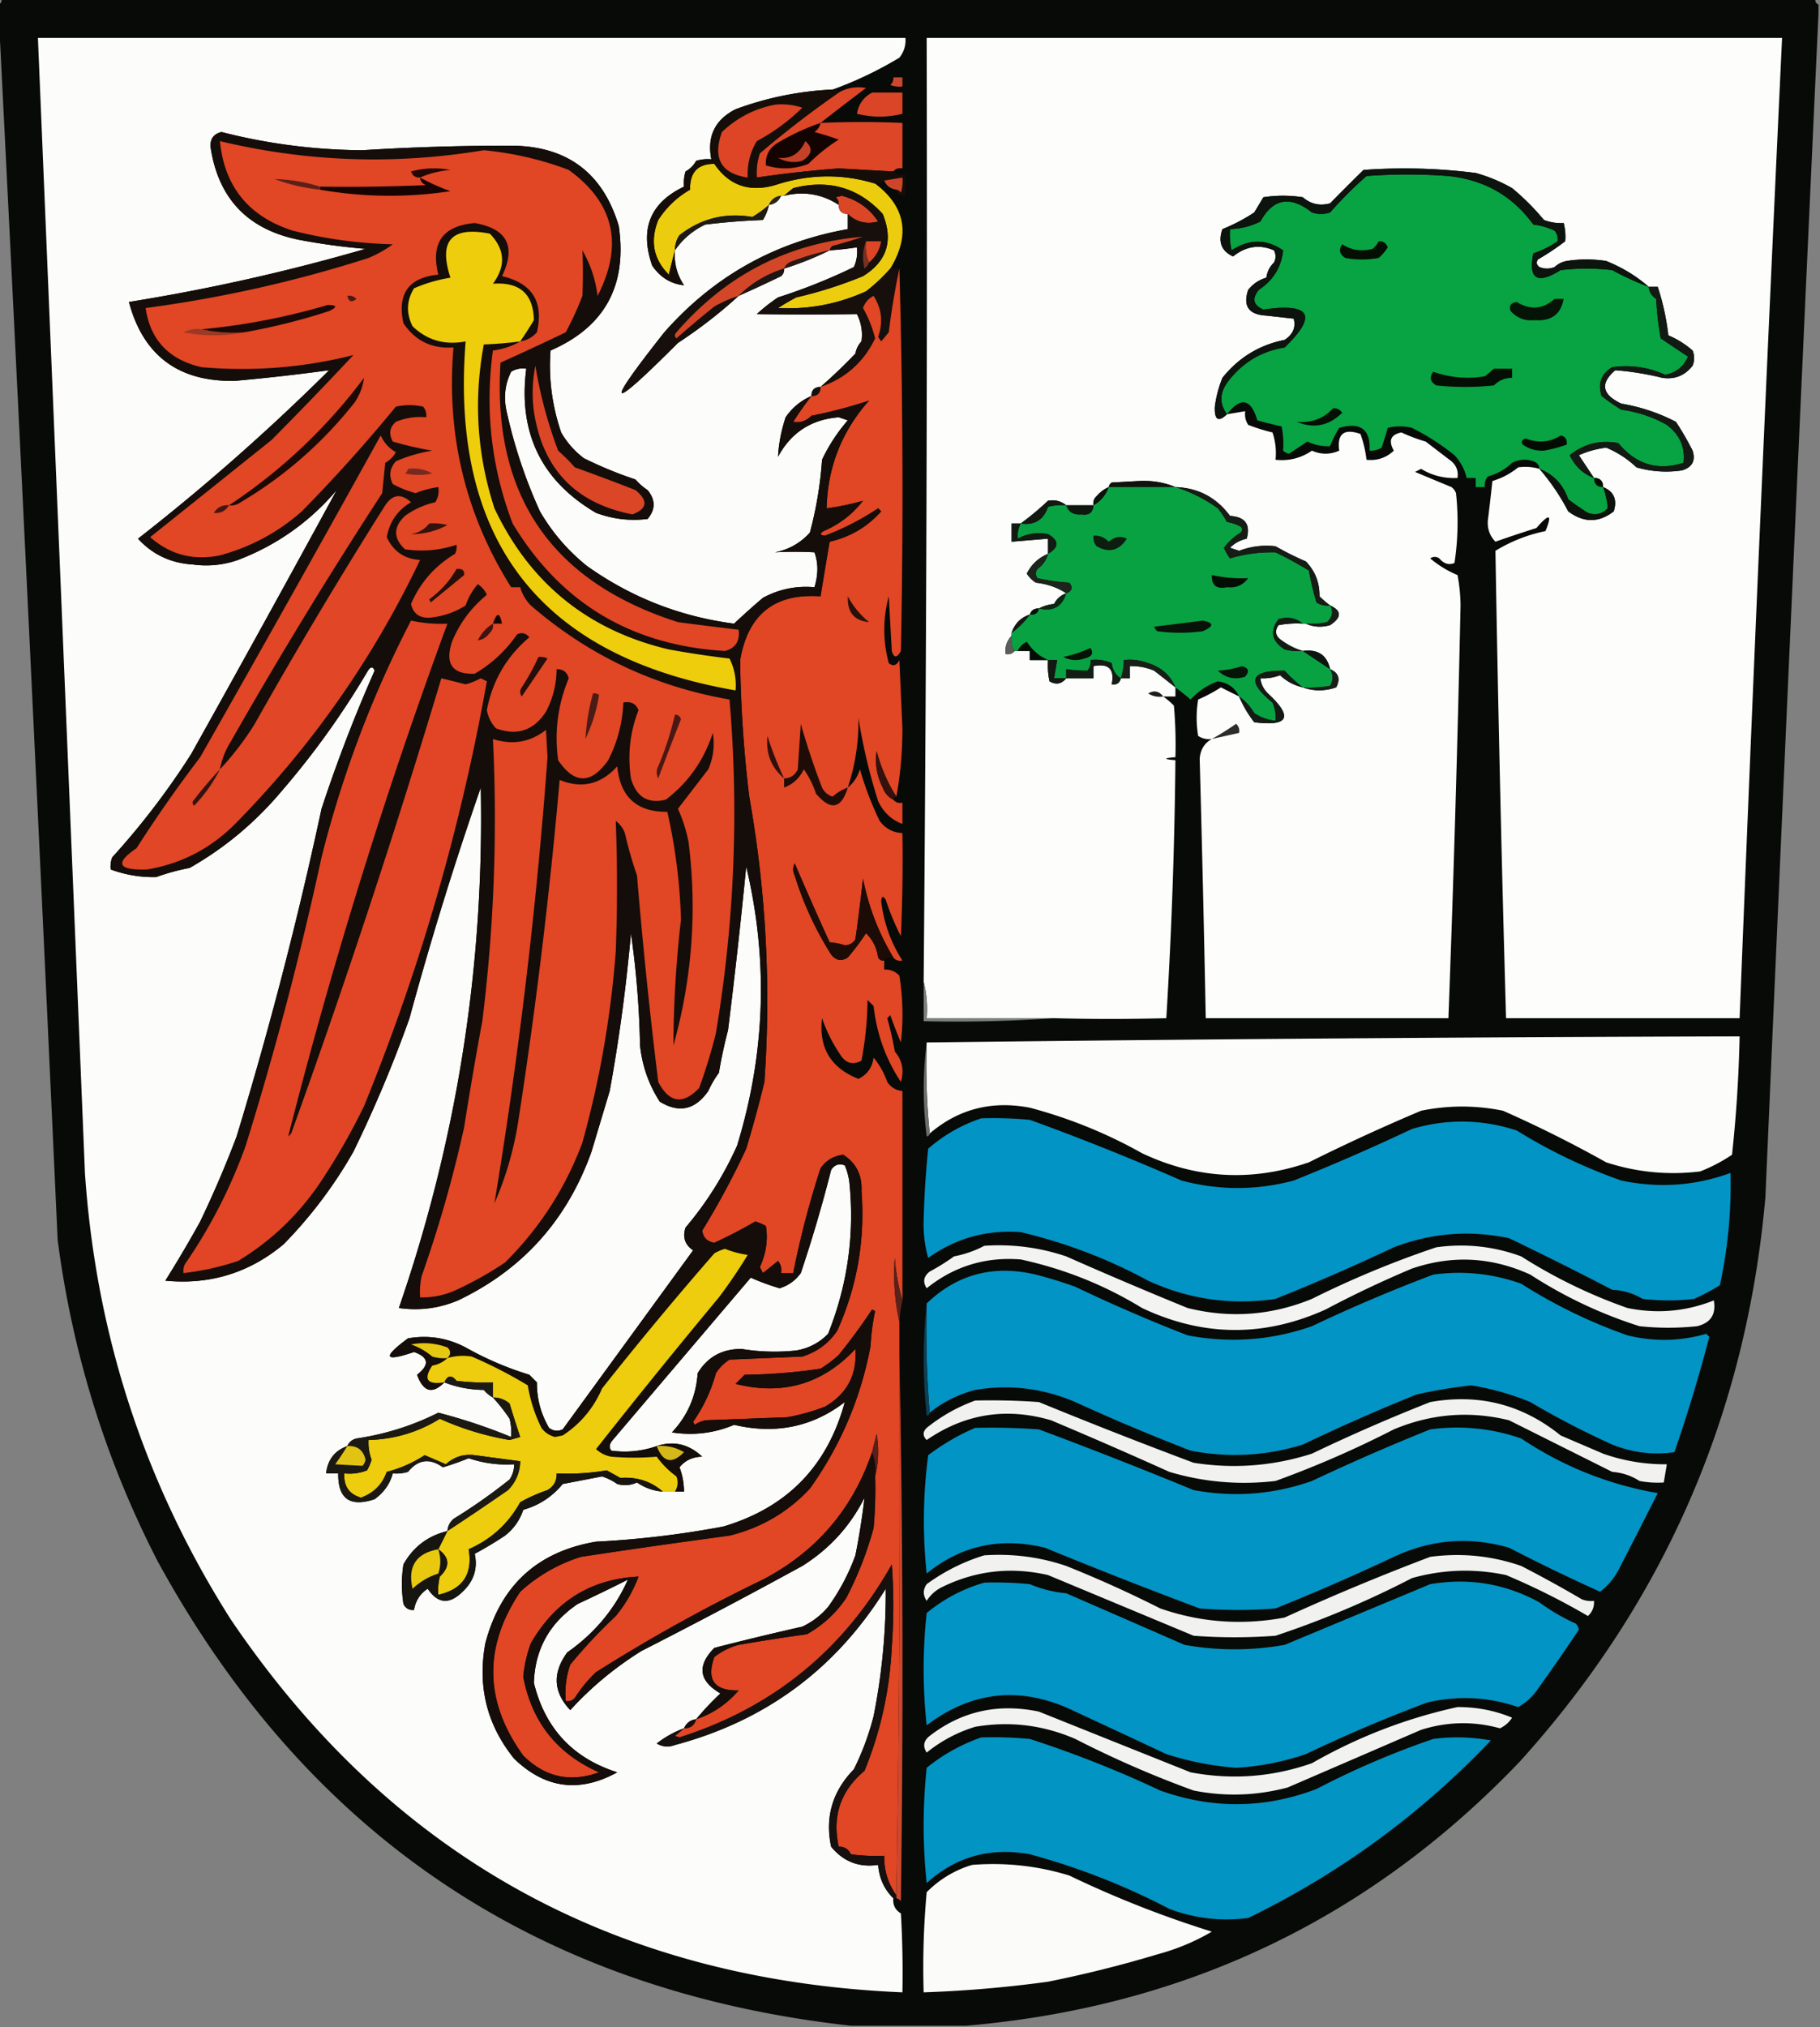 <svg xmlns="http://www.w3.org/2000/svg" width="600" height="668" style="shape-rendering:geometricPrecision;text-rendering:geometricPrecision;image-rendering:optimizeQuality;fill-rule:evenodd;clip-rule:evenodd"><rect width="100%" height="100%" fill="#808080" stroke="none"/><path style="opacity:1" fill="#070a07" d="M.5-.5h598c-.172.992.162 1.658 1 2v3a139431.604 139431.604 0 0 0-17.5 390c-6.33 71.297-33.33 133.297-81 186-49.561 51.84-110.395 80.84-182.5 87h-38c-102.758-11.394-178.924-62.394-228.5-153-17.135-33.261-28.135-68.594-33-106A80322.859 80322.859 0 0 0-.5 3.5v-2C.338 1.158.672.492.5-.5z"/><path style="opacity:1" fill="#fcfdfa" d="M274.5 29.5c-11.062.526-21.728 2.693-32 6.5-6.807 3.449-9.474 8.949-8 16.5a12.935 12.935 0 0 0-5 .5c-.833 1.5-2 2.667-3.5 3.5a12.93 12.93 0 0 0-.5 5c-11.172 5.316-14.672 13.983-10.5 26 2.636 3.887 6.136 6.053 10.5 6.5-2.323-3.473-3.323-7.306-3-11.5 2.529-3.689 5.862-6.522 10-8.5 6.444-.78 12.778-1.28 19-1.5a16.08 16.08 0 0 0 2-5c1.904-.238 3.238-1.238 4-3h1c6.493-1.566 12.493-.566 18 3 0 2 1 3 3 3v5c-24.119 4.282-44.285 15.615-60.5 34-20.156 25.509-18.656 26.676 4.5 3.5 7.181-4.703 13.848-9.87 20-15.5a444.086 444.086 0 0 0 14-6.5c.752-.67 1.086-1.504 1-2.5a102.164 102.164 0 0 0 15-6c3.018-.204 6.018-.537 9-1 .256 2.293-.077 4.46-1 6.5a190.018 190.018 0 0 1-25 10 55.454 55.454 0 0 0-7 5.5c10.93.153 21.93.153 33 0 1.446 2.838 1.946 5.838 1.5 9-1.044 1.123-1.71 2.456-2 4a176.296 176.296 0 0 1-11.5 11c-2 0-3 1-3 3-3.495 1.502-6.329 3.835-8.5 7-1.474 4.523-2.308 8.856-2.5 13 4.296-7.959 10.962-12.293 20-13l3 1a56.558 56.558 0 0 0-8.5 13 126.036 126.036 0 0 1-4 24c-3.104 3.433-6.937 5.6-11.5 6.5 4.313-.245 8.647-.245 13 0 1.286 3.509 1.286 7.342 0 11.5-6.021-.535-11.687.632-17 3.5a254.677 254.677 0 0 0-9.5 8.5c-17.77-2.316-33.937-8.649-48.5-19-6.292-5.055-11.459-11.055-15.5-18a164.843 164.843 0 0 1-11-33c-1.024-4.598-.524-8.932 1.5-13 1.545-.952 3.212-1.285 5-1-2.716 21.088 4.951 36.921 23 47.5 5.515 2.057 11.182 2.724 17 2 2.622-3.13 2.622-6.297 0-9.5a19.887 19.887 0 0 1-4-3.5 131.883 131.883 0 0 1-17-7 28.073 28.073 0 0 1-7.5-8.5c-3.016-8.852-4.183-17.852-3.5-27 17.833-7.736 25.333-21.403 22.5-41-5.237-17.56-17.07-26.393-35.5-26.5a772.703 772.703 0 0 0-49 1.5 191.784 191.784 0 0 1-46.5-6c-2.78.715-3.948 2.548-3.5 5.5 2.67 16.619 12.337 26.619 29 30 7.28 1.39 14.614 2.39 22 3a644.608 644.608 0 0 1-78 17.5c4.738 17.712 16.405 26.379 35 26a702.507 702.507 0 0 0 31-3.5c-20.003 19.849-41.003 38.349-63 55.5 4.762 5.212 10.762 8.045 18 8.5 5.116.709 10.116.209 15-1.5 12.757-4.876 23.59-12.542 32.5-23a8694.42 8694.42 0 0 1-48 87 251.089 251.089 0 0 1-26 34 8.435 8.435 0 0 0-.5 4 40.334 40.334 0 0 0 15 2.5 71.538 71.538 0 0 1 11-3c11.582-6.563 21.75-15.063 30.5-25.5a271.016 271.016 0 0 0 28-39c1.065-1.896 1.898-2.063 2.5-.5a497.308 497.308 0 0 0-17.5 45.5 1313.348 1313.348 0 0 1-28 108 356.334 356.334 0 0 1-12 28A402.672 402.672 0 0 1 54.5 422c14.72 1.425 27.72-2.575 39-12a147.538 147.538 0 0 0 23-30.5 425.48 425.48 0 0 0 18.5-44 1148.787 1148.787 0 0 1 23.5-76c1.168 58.84-7.832 116.007-27 171.5 6.728.964 13.228.131 19.5-2.5 21.291-10.156 35.958-26.489 44-49 1.99-6.653 3.99-13.319 6-20a566.318 566.318 0 0 0 7-52 300.16 300.16 0 0 1 3 37c.72 6.734 2.887 12.901 6.5 18.5 6.335 3.885 11.669 2.719 16-3.5a33.242 33.242 0 0 1 3.5-6c.786-4.72 1.786-9.386 3-14 2.252-17.99 4.252-35.99 6-54 7.344 30.887 6.344 61.554-3 92-4.414 9.836-10.08 18.836-17 27-1.037 3.171-.204 5.671 2.5 7.5a151528.996 151528.996 0 0 1-43 59c-1.612.72-3.112.554-4.5-.5-2.704-4.625-4.038-9.625-4-15l-2.5-2.5a106.201 106.201 0 0 1-21-9c-5.988-3.151-12.321-4.151-19-3-8.557 6.348-7.891 7.848 2 4.5 4.856 1.719 5.189 4.219 1 7.5 2.055 5.679 5.055 6.513 9 2.5 4.084 1.617 8.417 2.45 13 2.5a10.515 10.515 0 0 0 3 2.5 57.09 57.09 0 0 1 5.5 7c.495 1.973.662 3.973.5 6a182.891 182.891 0 0 0-24-8c-8.505 4.272-17.505 7.105-27 8.5-1.442.377-2.442 1.21-3 2.5-4.136 1.483-6.47 4.483-7 9h4c-.104 8.379 3.896 11.212 12 8.5 3.064-2.207 5.064-5.041 6-8.5a12.93 12.93 0 0 0 5-.5c3.339-4.11 7.173-4.61 11.5-1.5a89.578 89.578 0 0 0 8.5-3 38.68 38.68 0 0 0 15 2c.009 1.808-.491 3.475-1.5 5a183.631 183.631 0 0 1-18.5 13c-1.205 1.077-1.872 2.41-2 4-6.445 1.571-11.278 5.238-14.5 11a42.479 42.479 0 0 0 0 13c.71 1.473 1.876 2.14 3.5 2 .453-2.963 1.953-5.296 4.5-7 3.303 4.962 7.136 5.295 11.5 1 3.711-3.502 5.045-7.668 4-12.5a122.108 122.108 0 0 0 10-6c2.864-2.229 4.864-5.063 6-8.5 5.214-1.463 9.547-4.297 13-8.5l13-2.5a20.023 20.023 0 0 1 5 2.5c2.213.626 4.38.459 6.5-.5 2.59 1.773 5.423 2.773 8.5 3h7c-.042-2.899-.542-5.565-1.5-8 1.885-2.303 4.385-3.47 7.5-3.5-4.435-4.168-9.435-5.335-15-3.5-4.871 1.708-9.871 2.208-15 1.5-.78-1.073-.613-2.24.5-3.5 15.16-17.828 30.327-35.661 45.5-53.5 2.924 1.314 6.091 2.481 9.5 3.5 2.879-.876 5.213-2.542 7-5a468.673 468.673 0 0 0 10-34c1.133-1.711 2.633-2.211 4.5-1.5a20.431 20.431 0 0 1 1.5 5.5c1.763 17.23-.571 33.896-7 50-2.875 2.963-6.375 4.796-10.5 5.5a67.13 67.13 0 0 1-18-.5c-6.428-.039-11.261 2.628-14.5 8-.519 7.574-3.353 14.074-8.5 19.5 7.143 1.095 13.976.261 20.5-2.5 13.712 3.194 25.879.694 36.5-7.5-5.717 21.103-19.05 34.769-40 41a309.746 309.746 0 0 1-42 5c-19.333 3.266-31.5 14.432-36.5 33.5-2.626 14.258.54 26.925 9.5 38 10.187 9.86 21.52 11.36 34 4.5-14.668-4.669-23.835-14.502-27.5-29.5.381-11.09 5.214-19.757 14.5-26a510.227 510.227 0 0 0 16.5-8c-4.282 9.648-10.949 17.648-20 24-4.931 6.75-4.598 13.084 1 19 6.888-7.547 14.722-14.047 23.5-19.5a2022.08 2022.08 0 0 0 53-28c8.972-5.635 15.805-13.135 20.5-22.5a231.387 231.387 0 0 1-3 19 69.19 69.19 0 0 1-9 17c-2.344 2.761-5.178 4.928-8.5 6.5a986.065 986.065 0 0 0-29 7c-5.782 5.87-5.115 10.87 2 15a95.356 95.356 0 0 0-8 8.5c-1.904.238-3.238 1.238-4 3-3.193 1.165-6.193 2.831-9 5 1.921 1.141 3.921 1.308 6 .5 29.98-7.981 53.146-25.147 69.5-51.5a207.868 207.868 0 0 1-4 42 88.613 88.613 0 0 1-6.5 17.5c-7.074 7.274-9.574 15.774-7.5 25.5 4.017 4.924 9.184 6.924 15.5 6 .341 4.393 2.008 8.06 5 11-.216 2.181.617 3.847 2.5 5 .5 8.66.666 17.327.5 26-94.933-4.028-168.766-45.028-221.5-123-28.37-44.718-44.37-93.718-48-147a491428.69 491428.69 0 0 0-15.5-374h286c.183 2.436-.484 4.603-2 6.5a124.623 124.623 0 0 1-22 10.5z"/><path style="opacity:1" fill="#fdfefb" d="M507.5 154.5c3.649 4.183 6.816 8.85 9.5 14 5.104 3.809 10.104 3.809 15 0 1.216-3.877.049-6.543-3.5-8 0-2-1-3-3-3l-5-7.5c2.818-1.254 5.818-2.087 9-2.5a32.646 32.646 0 0 1 10 6.5 35.063 35.063 0 0 0 15 1c3.375-1.029 4.542-3.196 3.5-6.5a92.887 92.887 0 0 0-5.5-9.5c-5.626-2.92-11.626-4.92-18-6-6.394-3.008-7.061-6.674-2-11a94.344 94.344 0 0 1 15.5 2.5c4.131.6 7.464-.734 10-4 .667-1.667.667-3.333 0-5a29.665 29.665 0 0 0-8-5c-.641-5.538-1.807-10.871-3.5-16h-3c-4.006-3.522-8.673-6.355-14-8.5a42.498 42.498 0 0 0-13 0c-1.544.29-2.877.956-4 2-1.667.667-3.333.667-5 0-.951-.718-1.117-1.55-.5-2.5a86.511 86.511 0 0 0 9-6c.18-1.988.014-3.988-.5-6a15.904 15.904 0 0 1-6.5-1A78.154 78.154 0 0 0 498.5 62a52.424 52.424 0 0 0-12-5 186.337 186.337 0 0 0-37-1 832.07 832.07 0 0 0-11 11c-3.38.938-6.38.271-9-2a42.498 42.498 0 0 0-13 0l-3 5a58.906 58.906 0 0 1-10.5 5.5c-1.498 4.229-.331 7.229 3.5 9 4.276-3.398 8.776-4.065 13.5-2 .667 1.333.667 2.667 0 4-1.438 1.4-2.271 3.067-2.5 5-2.367.664-4.367 1.997-6 4-1.819 5.365.181 8.198 6 8.5l9 1c.757 2.848-.243 5.181-3 7-8.337 1.664-15.17 5.831-20.5 12.5a38.174 38.174 0 0 0-2.5 9.5c-.175 4.385 1.158 5.218 4 2.5l6-1c-.214 1.644.12 3.144 1 4.5a59.271 59.271 0 0 0 8 2.5 21.127 21.127 0 0 1 1 9c4.41.469 8.41-.531 12-3 3.013 1.325 6.013 1.325 9 0-.747-5.567 1.587-7.4 7-5.5a38.822 38.822 0 0 1 2 8.5c3.482.373 6.482-.627 9-3-1.855-3.304-1.022-5.304 2.5-6a56.648 56.648 0 0 0 8 3c2.838 2.173 5.671 4.339 8.5 6.5 1.655 1.444 2.322 3.278 2 5.5-4.343.216-8.343-.784-12-3l-2 1c3.952 1.662 7.952 3.328 12 5a4.457 4.457 0 0 1 1.5 2 88.739 88.739 0 0 1-.5 23c-1.829.788-3.496.288-5-1.5-1-.667-2-.667-3 0a34.696 34.696 0 0 0 9 5.5 56.53 56.53 0 0 1 1 10 8345.8 8345.8 0 0 1-4 136h-80c-.561-28.685-1.228-57.185-2-85.5.222-2.962 1.556-5.129 4-6.5-1.644.214-3.144-.12-4.5-1-.667-4-.667-8 0-12a51.722 51.722 0 0 0 7.5-4 621.124 621.124 0 0 0 6 3c1.257 3.004 2.923 5.837 5 8.5 11.378 1.426 12.878-1.741 4.5-9.5-1.438-1.4-2.271-3.067-2.5-5 2.234.12 4.401-.213 6.5-1 2.175 2.023 4.675 3.357 7.5 4 3.534 1.293 7.201 1.293 11 0 1.472-2.793.806-4.793-2-6-1.055-4.671-4.055-6.671-9-6-2.453-.717-4.787-1.884-7-3.5-2.027-1.396-2.36-3.062-1-5a32.462 32.462 0 0 1 8-.5h1c2.466 1.134 5.133 1.301 8 .5 3.855-2.564 3.855-4.731 0-6.5a30.233 30.233 0 0 1-3.5-3c.057-4.505-1.443-8.339-4.5-11.5a98.88 98.88 0 0 1-10-5c-4.098-.472-8.098.028-12 1.5l-3-1c1.491-1.512 3.324-2.512 5.5-3 1.325-4.688-.509-7.188-5.5-7.5-4.49-6.078-10.49-9.245-18-9.5-3.703-1.555-7.703-2.222-12-2l-9 .5c-.556.383-.889.883-1 1.5-1.524.674-2.858 1.674-4 3-.886.825-1.219 1.825-1 3h-9c-1.725-1.405-3.725-1.905-6-1.5a94.07 94.07 0 0 1-9 7.5h-3v6l12-1v5c-3.129 1.295-5.462 3.462-7 6.5a9.568 9.568 0 0 0 3 3c3.824.433 7.157 1.599 10 3.5-1.783.614-3.116 1.78-4 3.5-1.882.198-3.548.698-5 1.5-1.527-.073-2.527.594-3 2-2.955.955-4.955 2.955-6 6v1c-1.574 1.602-2.241 3.602-2 6 1.291.237 2.291-.096 3-1h5v3h6c-.163 2.357.003 4.69.5 7 2.118 1.239 3.951.905 5.5-1h9v-4c5-1 7 1 6 6 1.679.215 2.679-.452 3-2h3v-4a18.991 18.991 0 0 1 8 1.5c2.364 1.842 4.697 3.675 7 5.5v3h-4a30.233 30.233 0 0 1 3.5 3c.499 5.657.666 11.324.5 17-4 .333-4 .667 0 1a1652.927 1652.927 0 0 1-3 85 687.35 687.35 0 0 1-37 0h-42c.317-4.202-.017-8.202-1-12 .902-103.663 1.235-207.33 1-311h282a42579.882 42579.882 0 0 0-14 323h-77a13148.432 13148.432 0 0 1-3.5-154 51.2 51.2 0 0 1 16.5-6.5c2.317-5.645 1.317-5.978-3-1a396.783 396.783 0 0 0-13.5 4.5c-1.872-1.938-2.705-4.271-2.5-7a765.782 765.782 0 0 0 1.5-13 24.326 24.326 0 0 0 8.5-4.5 16.597 16.597 0 0 1 7 .5z"/><path style="opacity:1" fill="#cc472d" d="M294.5 25.5h3v3a8.435 8.435 0 0 1-4-.5c.752-.67 1.086-1.504 1-2.5z"/><path style="opacity:1" fill="#d94526" d="M287.5 30.5h10v7c-5.009 1.252-10.009 1.252-15 0 .502-3.169 2.169-5.502 5-7z"/><path style="opacity:1" fill="#dd4626" d="M270.5 40.5a305.654 305.654 0 0 1 27 0v15c-1.291-.237-2.291.096-3 1l-18-1a374.175 374.175 0 0 0-27 3 19.372 19.372 0 0 1 1-8 326.301 326.301 0 0 1 26-20c2.814-1.596 5.814-2.096 9-1.5a923.646 923.646 0 0 0-15 11.5z"/><path style="opacity:1" fill="#130402" d="M270.5 40.5c-.221 1.235-.888 2.235-2 3 2.712.728 5.379 1.562 8 2.5a57.491 57.491 0 0 0-10 8c-4.584 1.772-9.251 1.939-14 .5-.231-3.285 1.103-5.785 4-7.5a76.606 76.606 0 0 1 14-6.5z"/><path style="opacity:1" fill="#c34228" d="M265.5 46.5c2.594 2.229 2.26 4.395-1 6.5-2.803.755-5.47.422-8-1 4.127.479 7.127-1.355 9-5.5z"/><path style="opacity:1" fill="#eccc0e" d="M288.5 60.5c10.041 7.61 11.707 16.943 5 28a55.779 55.779 0 0 1-8 7.5c-9.23 4.195-18.896 6.028-29 5.5a76.59 76.59 0 0 1 6-3.5 140.681 140.681 0 0 0 22-7c7.903-4.867 10.07-11.7 6.5-20.5-7.947-8.673-17.78-11.507-29.5-8.5a81.216 81.216 0 0 0-3 2.5h-1c-1.904.238-3.238 1.238-4 3a32.907 32.907 0 0 1-5.5 4c-8.898-1.518-16.898.482-24 6-1.009 1.525-1.509 3.192-1.5 5a346.069 346.069 0 0 0-2 8c-5.088-5.065-6.255-11.065-3.5-18 2.69-4.19 6.19-7.524 10.5-10-.126-5.704 2.541-8.537 8-8.5 4.826 7.102 11.493 9.435 20 7 11.112-3.658 22.112-3.825 33-.5z"/><path style="opacity:1" fill="#150e08" d="M274.5 29.5c.992-.172 1.658.162 2 1a326.301 326.301 0 0 0-26 20 19.372 19.372 0 0 0-1 8 374.175 374.175 0 0 1 27-3l18 1c1.068.934 2.401 1.268 4 1v7c-1.679.215-2.679-.452-3-2 .617.11 1.117.444 1.5 1 .494-1.634.66-3.3.5-5l-6 1a5.728 5.728 0 0 1-3 1c-10.888-3.325-21.888-3.158-33 .5-8.507 2.435-15.174.102-20-7-5.459-.037-8.126 2.796-8 8.5-4.31 2.476-7.81 5.81-10.5 10-2.755 6.935-1.588 12.935 3.5 18a346.069 346.069 0 0 1 2-8c-.323 4.194.677 8.027 3 11.5-4.364-.447-7.864-2.613-10.5-6.5-4.172-12.017-.672-20.684 10.5-26-.16-1.7.006-3.366.5-5 1.5-.833 2.667-2 3.5-3.5a12.935 12.935 0 0 1 5-.5c-1.474-7.551 1.193-13.051 8-16.5 10.272-3.807 20.938-5.974 32-6.5z"/><path style="opacity:1" fill="#dd4526" d="M255.5 34.5a21.12 21.12 0 0 1 9 1c-4.549 4.425-9.549 8.092-15 11-2.21 3.642-3.21 7.642-3 12-8.789-1.308-11.622-6.308-8.5-15 5.045-4.75 10.878-7.75 17.5-9z"/><path style="opacity:1" fill="#ce462a" d="M295.5 62.5c-1.955-.299-3.289-1.299-4-3l6-1a12.93 12.93 0 0 1-.5 5c-.383-.556-.883-.89-1.5-1z"/><path style="opacity:1" fill="#08a342" d="M543.5 94.5c.185 1.696 1.019 3.03 2.5 4a102.63 102.63 0 0 0 1.5 13 675.984 675.984 0 0 0 9 6c-1.446 3.308-3.946 5.308-7.5 6-5.607-2.512-11.441-3.345-17.5-2.5-3.624 2.161-4.791 5.328-3.5 9.5a69.2 69.2 0 0 0 6.5 4.5c5.361.72 10.361 2.387 15 5 4.273 3.221 6.106 7.388 5.5 12.5-8.514 2.721-15.681.554-21.5-6.5-6.017-1.1-11.351.233-16 4 1.746 3.669 4.413 6.169 8 7.5 2 0 3 1 3 3 .86 2.316 1.36 4.649 1.5 7-1.808 1.896-3.975 2.396-6.5 1.5a69.2 69.2 0 0 1-6.5-4.5c-1.725-4.888-4.892-8.221-9.5-10-.077-1.25-.744-2.083-2-2.5-2.402-.814-4.735-.647-7 .5-2.232 2.145-4.899 3.645-8 4.5-.837 1.011-1.17 2.178-1 3.5h-3v-3h-3c-.626-2.815-1.96-5.315-4-7.5a77.738 77.738 0 0 0-14-9 16.242 16.242 0 0 0-8 0 168.028 168.028 0 0 1-2 6.5 6.846 6.846 0 0 1-4 1c.371-7.009-2.962-9.509-10-7.5a35.61 35.61 0 0 0-3 6c-2.563.154-5.063-.346-7.5-1.5l-6 4a3.943 3.943 0 0 1-2-1 29.232 29.232 0 0 0-.5-8 123.004 123.004 0 0 1-8-2c-2.112-7.152-5.445-7.819-10-2-2.615-3.549-2.448-7.215.5-11 4.778-6.134 10.945-9.801 18.5-11 10.949-10.574 8.615-14.74-7-12.5-3.361-1.426-3.861-3.593-1.5-6.5 4.763-3.14 7.429-7.472 8-13-5.503-3.811-11.17-3.811-17 0a24.935 24.935 0 0 1-.5-7c3.5-.11 6.834-.943 10-2.5 4.203-7.638 9.87-8.638 17-3 2 .667 4 .667 6 0a129.653 129.653 0 0 1 12-12c9-.667 18-.667 27 0 11.862 1.253 21.195 6.586 28 16a22.5 22.5 0 0 1 7 2c.837 1.011 1.17 2.178 1 3.5-2.376 1.66-5.043 2.993-8 4-1.717 8.48 1.283 10.313 9 5.5a72.496 72.496 0 0 1 17 0 94.13 94.13 0 0 0 12 5.5z"/><path style="opacity:1" fill="#db4627" d="M279.5 70.5c-2 0-3-1-3-3 .086-.996-.248-1.83-1-2.5l2-.5c5.124 1.309 9.124 4.142 12 8.5-3.92 1.02-7.254.187-10-2.5z"/><path style="opacity:1" fill="#0d130d" d="M543.5 94.5a94.13 94.13 0 0 1-12-5.5 72.496 72.496 0 0 0-17 0c-7.717 4.813-10.717 2.98-9-5.5 2.957-1.007 5.624-2.34 8-4 .17-1.322-.163-2.489-1-3.5a22.5 22.5 0 0 0-7-2c-6.805-9.414-16.138-14.747-28-16-9-.667-18-.667-27 0a129.653 129.653 0 0 0-12 12c-2 .667-4 .667-6 0-7.13-5.638-12.797-4.638-17 3a24.139 24.139 0 0 1-10 2.5c-.163 2.357.003 4.69.5 7 5.83-3.811 11.497-3.811 17 0-.571 5.528-3.237 9.86-8 13-2.361 2.907-1.861 5.074 1.5 6.5 15.615-2.24 17.949 1.926 7 12.5-7.555 1.199-13.722 4.866-18.5 11-2.948 3.785-3.115 7.451-.5 11-2.842 2.718-4.175 1.885-4-2.5a38.174 38.174 0 0 1 2.5-9.5c5.33-6.669 12.163-10.836 20.5-12.5 2.757-1.819 3.757-4.152 3-7l-9-1c-5.819-.302-7.819-3.135-6-8.5 1.633-2.003 3.633-3.336 6-4 .229-1.933 1.062-3.6 2.5-5 .667-1.333.667-2.667 0-4-4.724-2.065-9.224-1.398-13.5 2-3.831-1.771-4.998-4.771-3.5-9a58.906 58.906 0 0 0 10.5-5.5l3-5a42.498 42.498 0 0 1 13 0c2.62 2.271 5.62 2.938 9 2a832.07 832.07 0 0 1 11-11 186.337 186.337 0 0 1 37 1 52.424 52.424 0 0 1 12 5A78.154 78.154 0 0 1 509 72.5a15.904 15.904 0 0 0 6.5 1c.514 2.012.68 4.012.5 6a86.511 86.511 0 0 1-9 6c-.617.95-.451 1.782.5 2.5 1.667.667 3.333.667 5 0 1.123-1.044 2.456-1.71 4-2a42.498 42.498 0 0 1 13 0c5.327 2.145 9.994 4.978 14 8.5z"/><path style="opacity:1" fill="#2a241a" d="M257.5 64.5c-.762 1.762-2.096 2.762-4 3 .762-1.762 2.096-2.762 4-3z"/><path style="opacity:1" fill="#1a0f0d" d="M276.5 67.5c2 0 3 1 3 3 0-2-1-3-3-3z"/><path style="opacity:1" fill="#1e1b15" d="M253.5 67.5a16.08 16.08 0 0 1-2 5c-6.222.22-12.556.72-19 1.5-4.138 1.978-7.471 4.811-10 8.5-.009-1.808.491-3.475 1.5-5 7.102-5.518 15.102-7.518 24-6a32.907 32.907 0 0 0 5.5-4z"/><path style="opacity:1" fill="#040e03" d="M454.5 79.5c1.495-.085 2.495.582 3 2a14.984 14.984 0 0 1-3 3.5 30.499 30.499 0 0 1-11 0c-1.921-1.24-2.254-2.74-1-4.5 3.049 1.966 6.382 2.466 10 1.5.881-.708 1.547-1.542 2-2.5z"/><path style="opacity:1" fill="#160f0b" d="M293.5 88.5h3a245.556 245.556 0 0 0-3.5 21l-2.5 3-1-1.5c1.688-4.811 1.188-9.311-1.5-13.5-1.697.864-2.863 2.197-3.5 4a39.201 39.201 0 0 1 4 10c-3.753 7.838-9.753 13.171-18 16a176.296 176.296 0 0 0 11.5-11c.29-1.544.956-2.877 2-4 .446-3.162-.054-6.162-1.5-9-11.07.153-22.07.153-33 0a55.454 55.454 0 0 1 7-5.5 190.018 190.018 0 0 0 25-10c.923-2.04 1.256-4.207 1-6.5-2.982.463-5.982.796-9 1 .111-.617.444-1.117 1-1.5a136.157 136.157 0 0 0 10-3c-24.65 2.076-45.15 12.576-61.5 31.5-.667.667-.667 1.333 0 2a345.94 345.94 0 0 1 12.5-10.5 40.972 40.972 0 0 1 8-3.5c-6.152 5.63-12.819 10.797-20 15.5-23.156 23.176-24.656 22.009-4.5-3.5 16.215-18.385 36.381-29.718 60.5-34v-5c2.746 2.687 6.08 3.52 10 2.5-2.876-4.358-6.876-7.191-12-8.5l-2 .5c.752.67 1.086 1.504 1 2.5-5.507-3.566-11.507-4.566-18-3a81.216 81.216 0 0 1 3-2.5c11.72-3.007 21.553-.173 29.5 8.5 3.57 8.8 1.403 15.633-6.5 20.5a140.681 140.681 0 0 1-22 7 76.59 76.59 0 0 0-6 3.5c10.104.528 19.77-1.305 29-5.5a55.779 55.779 0 0 0 8-7.5z"/><path style="opacity:1" fill="#dc4627" d="M285.5 79.5h5c-.498 2.826-1.831 5.16-4 7-.968-2.107-1.302-4.44-1-7z"/><path style="opacity:1" fill="#d34628" d="M273.5 82.5a81.676 81.676 0 0 0-12 3.5c-1.442.377-2.442 1.21-3 2.5-5.804 1.834-10.804 4.834-15 9a40.972 40.972 0 0 0-8 3.5 345.94 345.94 0 0 0-12.5 10.5c-.667-.667-.667-1.333 0-2 16.35-18.924 36.85-29.424 61.5-31.5a136.157 136.157 0 0 1-10 3c-.556.383-.889.883-1 1.5z"/><path style="opacity:1" fill="#291916" d="M273.5 82.5a102.164 102.164 0 0 1-15 6c.558-1.29 1.558-2.123 3-2.5a81.676 81.676 0 0 1 12-3.5z"/><path style="opacity:1" fill="#763024" d="M285.5 79.5c-.302 2.56.032 4.893 1 7-.283.79-.783 1.456-1.5 2-.805-3.197-.638-6.197.5-9z"/><path style="opacity:1" fill="#e14625" d="M296.5 88.5a2649.949 2649.949 0 0 1 .5 126c-1.309 2.391-2.309 2.391-3 0l-1-18c-1.964 7.359-1.964 14.692 0 22 1.406 1.168 2.572.835 3.5-1l1 22.5c-.003 7.864-.669 15.364-2 22.5-2.91-4.582-5.077-9.582-6.5-15-.611 4.182.056 8.182 2 12 .66 1.824 1.827 3.157 3.5 4 .709.904 1.709 1.237 3 1v7c-3.587-1.331-6.254-3.831-8-7.5a185.73 185.73 0 0 1-6.5-27.5c.132 7.92-1.035 15.587-3.5 23 1.864-1.478 3.197-3.478 4-6a105.097 105.097 0 0 0 6.5 17c1.883 2.524 4.383 3.858 7.5 4 .167 11.338 0 22.672-.5 34a83.25 83.25 0 0 1-5-12c-.889-1.388-1.389-1.222-1.5.5.888 7.175 3.221 13.675 7 19.5-1.291.237-2.291-.096-3-1-4.85-8.049-8.183-16.716-10-26a606.914 606.914 0 0 1-2.5 20c-.804 1.304-1.971 1.971-3.5 2a20.222 20.222 0 0 0-5-1 1253.632 1253.632 0 0 1-11.5-26c-.667 1.333-.667 2.667 0 4a107.98 107.98 0 0 0 12 26c1.555 2.015 3.389 2.348 5.5 1a79.068 79.068 0 0 0 6-8c2.218 2.151 3.552 4.818 4 8 .457.798 1.124 1.131 2 1v3c1.984-.117 3.65.55 5 2a81.224 81.224 0 0 1 .5 22 147.974 147.974 0 0 1-3.5-9l-1 1a107.864 107.864 0 0 1 2.5 11c2.45 2.878 3.116 6.212 2 10-4.981-7.461-7.981-15.795-9-25l-2-2a113.145 113.145 0 0 1-2 20c-2.881 1.528-5.214.862-7-2a50.548 50.548 0 0 1-6-12c-1.134 9.73 2.866 16.396 12 20 2.873-1.391 4.539-3.725 5-7a25.849 25.849 0 0 1 4.5 8c1.195 1.797 2.862 2.797 5 3v69c-1.313-4.444-2.146-9.111-2.5-14-.539 7.207-.039 14.207 1.5 21v11a7924.192 7924.192 0 0 1-1 178c-2.754-3.856-4.088-8.189-4-13a60.931 60.931 0 0 1-11-.5c-.808-1.706-2.141-2.539-4-2.5-2.221-10.071.612-18.404 8.5-25 5.349-13.067 8.349-26.734 9-41 .667-9 .667-18 0-27-15.875 28.213-39.209 47.213-70 57l-1.5-.5a81.316 81.316 0 0 0 3-2.5c2.119.032 3.452-.968 4-3 5.488-1.826 10.154-4.992 14-9.5-8.029.188-10.696-3.478-8-11a22.573 22.573 0 0 1 8-4 656.57 656.57 0 0 1 22.5-3.5c5.318-2.987 9.651-6.987 13-12a115.022 115.022 0 0 0 9-23c.499-5.657.666-11.324.5-17 1.148-4.481 1.315-9.148.5-14l-1.5 6c-6.397 18.787-18.397 32.787-36 42a550.997 550.997 0 0 0-55 30.5 44.86 44.86 0 0 0-7 8.5c-.825.886-1.825 1.219-3 1-.354-4.137.146-8.137 1.5-12a169.323 169.323 0 0 1 15-16 45.501 45.501 0 0 0 7.5-13c-15.687.809-27.521 8.142-35.5 22a43.89 43.89 0 0 0-2.5 11c2.819 14.897 11.152 25.397 25 31.5-9.472 3.456-17.805 1.623-25-5.5-12.853-17.786-13.186-35.786-1-54 5.798-5.288 12.464-9.121 20-11.5a2844.736 2844.736 0 0 1 49-7c10.46-2.578 19.293-7.744 26.5-15.5 10.133-14.208 16.8-29.875 20-47a73.396 73.396 0 0 1 1.5-11.5l-1-.5a199.209 199.209 0 0 1-11 15 39.447 39.447 0 0 1-6 4.5 181.672 181.672 0 0 1-25 2l-3 3c15.524 3.904 28.69.071 39.5-11.5.614 8.44-2.72 14.774-10 19a66.653 66.653 0 0 1-12.5 3.5l-27 1a11.333 11.333 0 0 0-3.5 1.5l-.5-1a51.118 51.118 0 0 0 7.5-16 14.51 14.51 0 0 1 4.5-4.5l24-1c4.855-1.505 8.688-4.338 11.5-8.5 6.558-14.551 9.225-29.884 8-46 .268-5.229-1.732-9.229-6-12-3.21.395-5.71 1.895-7.5 4.5a300.122 300.122 0 0 0-9 34.5h-4c.262-1.478-.071-2.811-1-4l-5 4-1-2c2.054-4.408 2.721-8.908 2-13.5a16.2 16.2 0 0 0-3.5-1.5 154.017 154.017 0 0 1-13.5 7c-2.333-.333-3.667-1.667-4-4a261.337 261.337 0 0 0 14.5-27 395.976 395.976 0 0 0 6-22c2.202-31.554.535-62.887-5-94a414.27 414.27 0 0 1-3-45c2.578-15.093 11.412-22.093 26.5-21 .983-5.981 1.983-11.981 3-18 6.783-1.554 12.449-4.887 17-10l-1-1a86.78 86.78 0 0 1-17.5 9c-1.722-.111-1.888-.611-.5-1.5 5.188-2.184 9.522-5.518 13-10a79.452 79.452 0 0 1-12 2.5c.351-13.606 5.018-25.439 14-35.5a156.673 156.673 0 0 1-19 5c-1.712 1.751-3.712 2.418-6 2a100.187 100.187 0 0 1 6-8.5c2 0 3-1 3-3 8.247-2.829 14.247-8.162 18-16a39.201 39.201 0 0 0-4-10c.637-1.803 1.803-3.136 3.5-4 2.688 4.189 3.188 8.689 1.5 13.5l1 1.5 2.5-3a245.556 245.556 0 0 1 3.5-21z"/><path style="opacity:1" fill="#1e1614" d="M258.5 88.5c.086.996-.248 1.83-1 2.5a444.086 444.086 0 0 1-14 6.5c4.196-4.166 9.196-7.166 15-9z"/><path style="opacity:1" fill="#061307" d="M512.5 98.5h3c-.931 5.073-4.098 7.406-9.5 7-3.2.353-5.867-.647-8-3-.612-1.737.054-2.737 2-3 4.498 2.762 8.665 2.429 12.5-1z"/><path style="opacity:1" fill="#050e05" d="M492.5 121.5h6v3c-2.342.004-4.342.837-6 2.5a90.455 90.455 0 0 1-19 0c-1.997-1.153-2.33-2.653-1-4.5 5.513 1.95 11.18 2.45 17 1.5a81.316 81.316 0 0 0 3-2.5z"/><path style="opacity:1" fill="#13100f" d="M270.5 127.5c0 2-1 3-3 3 0-2 1-3 3-3z"/><path style="opacity:1" fill="#041005" d="M439.5 134.5c1.256-.039 2.256.461 3 1.5-4.428 4.343-9.428 5.343-15 3 4.886.422 8.886-1.078 12-4.5z"/><path style="opacity:1" fill="#131a13" d="M543.5 94.5h3c1.693 5.129 2.859 10.462 3.5 16a29.665 29.665 0 0 1 8 5c.667 1.667.667 3.333 0 5-2.536 3.266-5.869 4.6-10 4a94.344 94.344 0 0 0-15.5-2.5c-5.061 4.326-4.394 7.992 2 11 6.374 1.08 12.374 3.08 18 6a92.887 92.887 0 0 1 5.5 9.5c1.042 3.304-.125 5.471-3.5 6.5a35.063 35.063 0 0 1-15-1 32.646 32.646 0 0 0-10-6.5c-3.182.413-6.182 1.246-9 2.5l5 7.5c-3.587-1.331-6.254-3.831-8-7.5 4.649-3.767 9.983-5.1 16-4 5.819 7.054 12.986 9.221 21.5 6.5.606-5.112-1.227-9.279-5.5-12.5-4.639-2.613-9.639-4.28-15-5a69.2 69.2 0 0 1-6.5-4.5c-1.291-4.172-.124-7.339 3.5-9.5 6.059-.845 11.893-.012 17.5 2.5 3.554-.692 6.054-2.692 7.5-6a675.984 675.984 0 0 1-9-6 102.63 102.63 0 0 1-1.5-13c-1.481-.97-2.315-2.304-2.5-4z"/><path style="opacity:1" fill="#030c03" d="M514.5 143.5c1.548.321 2.215 1.321 2 3a45.468 45.468 0 0 1-7.5 2c-2.59.124-4.923-.542-7-2-.591-.983-.257-1.65 1-2 4.14 1.582 7.974 1.249 11.5-1z"/><path style="opacity:1" fill="#050c04" d="M525.5 157.5c2 0 3 1 3 3-2 0-3-1-3-3z"/><path style="opacity:1" fill="#10120e" d="M387.5 160.5h-22c.111-.617.444-1.117 1-1.5l9-.5c4.297-.222 8.297.445 12 2z"/><path style="opacity:1" fill="#08a243" d="M365.5 160.5h22c4.983 1.559 9.65 3.893 14 7a32.367 32.367 0 0 1 3 4.5c1.601.273 3.101.773 4.5 1.5.667.667.667 1.333 0 2a19.745 19.745 0 0 0-5.5 5 18.08 18.08 0 0 0 2 3.5c4.835-1.452 9.835-2.119 15-2a124.6 124.6 0 0 1 11 6 95.39 95.39 0 0 0 2.5 10.5c1.356.88 2.856 1.214 4.5 1 1.132 1.967.799 3.8-1 5.5-2.31.497-4.643.663-7 .5h-1c-2.295-1.885-4.962-2.385-8-1.5-2.948 3.927-2.282 7.261 2 10 1.973.495 3.973.662 6 .5l9 6c1.036 1.891 1.036 3.724 0 5.5a40.914 40.914 0 0 1-9 .5 45.494 45.494 0 0 1-6-5.5c-11.368-.106-12.702 3.394-4 10.5a11.988 11.988 0 0 1 1 6c-2.516-.255-4.85-1.089-7-2.5-1.351-2.264-3.017-4.098-5-5.5-1.313-2.846-3.647-4.513-7-5a22.523 22.523 0 0 0-9 6 83.258 83.258 0 0 0-5-4c-1.655-3.979-4.655-6.646-9-8a16.873 16.873 0 0 0-8-1 19.22 19.22 0 0 1-1 6c-1.716-1.074-2.716-2.741-3-5a13.116 13.116 0 0 0-7-1c.17 1.322-.163 2.489-1 3.5a45.296 45.296 0 0 1-7-.5v3h-4l1-6h-3c-2.904-1.23-5.237-3.23-7-6-1.355.688-2.355 1.688-3 3h-1c-.951-1.419-1.284-3.085-1-5v-1c2.285-1.618 4.285-3.618 6-6 1.679.215 2.679-.452 3-2 4.67 1.085 7.67-.582 9-5 1.966-.755 2.3-1.921 1-3.5a62.065 62.065 0 0 1-10.5-1.5c-.667-1-.667-2 0-3 1.802-1.289 2.969-2.956 3.5-5 3.71-2.198 3.71-4.364 0-6.5-3.569-.682-6.902-.182-10 1.5-.134-1.792.199-3.458 1-5 4.55.655 7.55-1.179 9-5.5a18.453 18.453 0 0 1 6-.5c.786 2.235 2.452 3.235 5 3 2.482.39 3.815-.61 4-3 2.414-1.411 4.081-3.411 5-6z"/><path style="opacity:1" fill="#0c130b" d="M365.5 160.5c-.919 2.589-2.586 4.589-5 6-.219-1.175.114-2.175 1-3 1.142-1.326 2.476-2.326 4-3z"/><path style="opacity:1" fill="#0d120c" d="M507.5 154.5c4.608 1.779 7.775 5.112 9.5 10a69.2 69.2 0 0 0 6.5 4.5c2.525.896 4.692.396 6.5-1.5-.14-2.351-.64-4.684-1.5-7 3.549 1.457 4.716 4.123 3.5 8-4.896 3.809-9.896 3.809-15 0-2.684-5.15-5.851-9.817-9.5-14z"/><path style="opacity:1" fill="#101710" d="M351.5 166.5h9c-.185 2.39-1.518 3.39-4 3-2.548.235-4.214-.765-5-3z"/><path style="opacity:1" fill="#141813" d="M351.5 166.5a18.453 18.453 0 0 0-6 .5c-1.45 4.321-4.45 6.155-9 5.5a94.07 94.07 0 0 0 9-7.5c2.275-.405 4.275.095 6 1.5z"/><path style="opacity:1" fill="#121b12" d="M336.5 172.5c-.801 1.542-1.134 3.208-1 5 3.098-1.682 6.431-2.182 10-1.5 3.71 2.136 3.71 4.302 0 6.5v-5l-12 1v-6h3z"/><path style="opacity:1" fill="#0d1d10" d="M360.5 176.5c1.984-.117 3.65.55 5 2 1.912-1.656 3.912-1.989 6-1-2.562 3.974-5.896 4.807-10 2.5-.837-1.011-1.17-2.178-1-3.5z"/><path style="opacity:1" fill="#161c16" d="M387.5 160.5c7.51.255 13.51 3.422 18 9.5 4.991.312 6.825 2.812 5.5 7.5-2.176.488-4.009 1.488-5.5 3l3 1c3.902-1.472 7.902-1.972 12-1.5a98.88 98.88 0 0 0 10 5c3.057 3.161 4.557 6.995 4.5 11.5a30.233 30.233 0 0 0 3.5 3c-1.644.214-3.144-.12-4.5-1a95.39 95.39 0 0 1-2.5-10.5 124.6 124.6 0 0 0-11-6c-5.165-.119-10.165.548-15 2a18.08 18.08 0 0 1-2-3.5 19.745 19.745 0 0 1 5.5-5c.667-.667.667-1.333 0-2a15.256 15.256 0 0 0-4.5-1.5 32.367 32.367 0 0 0-3-4.5c-4.35-3.107-9.017-5.441-14-7z"/><path style="opacity:1" fill="#030d03" d="M399.5 189.5c4.063.872 8.063 1.205 12 1-1.694 2.344-4.028 3.344-7 3-3.458.726-5.125-.607-5-4z"/><path style="opacity:1" fill="#1c241c" d="M345.5 182.5c-.531 2.044-1.698 3.711-3.5 5-.667 1-.667 2 0 3a62.065 62.065 0 0 0 10.5 1.5c1.3 1.579.966 2.745-1 3.5-2.843-1.901-6.176-3.067-10-3.5a9.568 9.568 0 0 1-3-3c1.538-3.038 3.871-5.205 7-6.5z"/><path style="opacity:1" fill="#0d2614" d="M351.5 195.5c-1.33 4.418-4.33 6.085-9 5 1.452-.802 3.118-1.302 5-1.5.884-1.72 2.217-2.886 4-3.5z"/><path style="opacity:1" fill="#2b100a" d="M279.5 196.5c1.729 3.249 4.062 6.083 7 8.5-4.919-.436-7.252-3.269-7-8.5z"/><path style="opacity:1" fill="#08140a" d="M342.5 200.5c-.321 1.548-1.321 2.215-3 2 .473-1.406 1.473-2.073 3-2z"/><path style="opacity:1" fill="#191d18" d="M438.5 199.5c3.855 1.769 3.855 3.936 0 6.5-2.867.801-5.534.634-8-.5 2.357.163 4.69-.003 7-.5 1.799-1.7 2.132-3.533 1-5.5z"/><path style="opacity:1" fill="#071308" d="M396.5 204.5c3.778.693 3.778 1.86 0 3.5-5 .667-10 .667-15 0a3.647 3.647 0 0 1-1-1.5c5.485-.667 10.819-1.333 16-2z"/><path style="opacity:1" fill="#131913" d="M339.5 202.5c-1.715 2.382-3.715 4.382-6 6 1.045-3.045 3.045-5.045 6-6z"/><path style="opacity:1" fill="#131c14" d="M429.5 205.5a32.462 32.462 0 0 0-8 .5c-1.36 1.938-1.027 3.604 1 5 2.213 1.616 4.547 2.783 7 3.5a18.453 18.453 0 0 1-6-.5c-4.282-2.739-4.948-6.073-2-10 3.038-.885 5.705-.385 8 1.5z"/><path style="opacity:1" fill="#5b5c5a" d="M333.5 209.5c-.284 1.915.049 3.581 1 5-.709.904-1.709 1.237-3 1-.241-2.398.426-4.398 2-6z"/><path style="opacity:1" fill="#030d03" d="M345.5 217.5h-6v-3h-4c.645-1.312 1.645-2.312 3-3 1.763 2.77 4.096 4.77 7 6z"/><path style="opacity:1" fill="#061206" d="M359.5 213.5c1.15 1.767.483 2.933-2 3.5-2.402.814-4.735.647-7-.5 3.223-.686 6.223-1.686 9-3z"/><path style="opacity:1" fill="#0d160e" d="M429.5 214.5c4.945-.671 7.945 1.329 9 6l-9-6z"/><path style="opacity:1" fill="#172018" d="M387.5 226.5a1086.203 1086.203 0 0 0-7-5.5 18.991 18.991 0 0 0-8-1.5v4h-3a19.22 19.22 0 0 0 1-6c2.747-.313 5.414.02 8 1 4.345 1.354 7.345 4.021 9 8z"/><path style="opacity:1" fill="#141d15" d="M369.5 223.5c-.321 1.548-1.321 2.215-3 2 1-5-1-7-6-6v4h-9v-3c2.369.351 4.703.518 7 .5.837-1.011 1.17-2.178 1-3.5a13.116 13.116 0 0 1 7 1c.284 2.259 1.284 3.926 3 5z"/><path style="opacity:1" fill="#071408" d="M409.5 219.5c2.152.577 2.485 1.744 1 3.5-3.468 1.081-6.468.415-9-2 2.865-.183 5.531-.683 8-1.5z"/><path style="opacity:1" fill="#131813" d="M345.5 217.5h3l-1 6h4c-1.549 1.905-3.382 2.239-5.5 1a24.935 24.935 0 0 1-.5-7z"/><path style="opacity:1" fill="#182119" d="M438.5 220.5c2.806 1.207 3.472 3.207 2 6-3.799 1.293-7.466 1.293-11 0a40.914 40.914 0 0 0 9-.5c1.036-1.776 1.036-3.609 0-5.5z"/><path style="opacity:1" fill="#1b1c1a" d="M383.5 229.5c-1.788.285-3.455-.048-5-1 1.939-1.134 3.605-.8 5 1z"/><path style="opacity:1" fill="#141b14" d="M429.5 226.5c-2.825-.643-5.325-1.977-7.5-4a15.894 15.894 0 0 1-6.5 1c.229 1.933 1.062 3.6 2.5 5 8.378 7.759 6.878 10.926-4.5 9.5-2.077-2.663-3.743-5.496-5-8.5 1.983 1.402 3.649 3.236 5 5.5 2.15 1.411 4.484 2.245 7 2.5a11.988 11.988 0 0 0-1-6c-8.702-7.106-7.368-10.606 4-10.5a45.494 45.494 0 0 0 6 5.5z"/><path style="opacity:1" fill="#2c2d2b" d="M399.5 243.5a89.343 89.343 0 0 0 8-5c.886.825 1.219 1.825 1 3l-9 2z"/><path style="opacity:1" fill="#31100c" d="M258.5 256.5c-4.258-3.59-6.091-8.257-5.5-14a114.396 114.396 0 0 0 5.5 14z"/><path style="opacity:1" fill="#1f0c07" d="M279.5 259.5c-2.139 7.074-5.639 7.74-10.5 2a31.041 31.041 0 0 0-4-8c-1.448 2.955-3.615 4.955-6.5 6v-3c2.092-.061 3.592-1.061 4.5-3l1-15a242.959 242.959 0 0 0 7 21c.745 1.49 1.912 2.49 3.5 3a14.953 14.953 0 0 1 5-3z"/><path style="opacity:1" fill="#33120e" d="M295.5 262.5c-.667 0-1 .333-1 1-1.673-.843-2.84-2.176-3.5-4-1.944-3.818-2.611-7.818-2-12 1.423 5.418 3.59 10.418 6.5 15z"/><path style="opacity:1" fill="#140d09" d="M267.5 130.5a100.187 100.187 0 0 0-6 8.5c2.288.418 4.288-.249 6-2a156.673 156.673 0 0 0 19-5c-8.982 10.061-13.649 21.894-14 35.5a79.452 79.452 0 0 0 12-2.5c-3.478 4.482-7.812 7.816-13 10-1.388.889-1.222 1.389.5 1.5a86.78 86.78 0 0 0 17.5-9l1 1c-4.551 5.113-10.217 8.446-17 10a4067.382 4067.382 0 0 0-3 18c-15.088-1.093-23.922 5.907-26.5 21a414.27 414.27 0 0 0 3 45c5.535 31.113 7.202 62.446 5 94a395.976 395.976 0 0 1-6 22 261.337 261.337 0 0 1-14.5 27c.333 2.333 1.667 3.667 4 4a154.017 154.017 0 0 0 13.5-7 16.2 16.2 0 0 1 3.5 1.5c.721 4.592.054 9.092-2 13.5l1 2 5-4c.929 1.189 1.262 2.522 1 4h4a300.122 300.122 0 0 1 9-34.5c1.79-2.605 4.29-4.105 7.5-4.5 4.268 2.771 6.268 6.771 6 12 1.225 16.116-1.442 31.449-8 46-2.812 4.162-6.645 6.995-11.5 8.5l-24 1a14.51 14.51 0 0 0-4.5 4.5 51.118 51.118 0 0 1-7.5 16l.5 1a11.333 11.333 0 0 1 3.5-1.5l27-1a66.653 66.653 0 0 0 12.5-3.5c7.28-4.226 10.614-10.56 10-19-10.81 11.571-23.976 15.404-39.5 11.5l3-3c8.409-.093 16.743-.76 25-2a39.447 39.447 0 0 0 6-4.5c3.923-4.86 7.59-9.86 11-15l1 .5a73.396 73.396 0 0 0-1.5 11.5c-3.2 17.125-9.867 32.792-20 47-7.207 7.756-16.04 12.922-26.5 15.5a2844.736 2844.736 0 0 0-49 7c-7.536 2.379-14.202 6.212-20 11.5-12.186 18.214-11.853 36.214 1 54 7.195 7.123 15.528 8.956 25 5.5-13.848-6.103-22.181-16.603-25-31.5a43.89 43.89 0 0 1 2.5-11c7.979-13.858 19.813-21.191 35.5-22a45.501 45.501 0 0 1-7.5 13 169.323 169.323 0 0 0-15 16c-1.354 3.863-1.854 7.863-1.5 12 1.175.219 2.175-.114 3-1a44.86 44.86 0 0 1 7-8.5 550.997 550.997 0 0 1 55-30.5c17.603-9.213 29.603-23.213 36-42 .973 2.448 1.306 5.115 1 8a145.053 145.053 0 0 1-.5 17 115.022 115.022 0 0 1-9 23c-3.349 5.013-7.682 9.013-13 12a656.57 656.57 0 0 0-22.5 3.5 22.573 22.573 0 0 0-8 4c-2.696 7.522-.029 11.188 8 11-3.846 4.508-8.512 7.674-14 9.5a95.356 95.356 0 0 1 8-8.5c-7.115-4.13-7.782-9.13-2-15a986.065 986.065 0 0 1 29-7c3.322-1.572 6.156-3.739 8.5-6.5a69.19 69.19 0 0 0 9-17 231.387 231.387 0 0 0 3-19c-4.695 9.365-11.528 16.865-20.5 22.5a2022.08 2022.08 0 0 1-53 28c-8.778 5.453-16.612 11.953-23.5 19.5-5.598-5.916-5.931-12.25-1-19 9.051-6.352 15.718-14.352 20-24a510.227 510.227 0 0 1-16.5 8c-9.286 6.243-14.119 14.91-14.5 26 3.665 14.998 12.832 24.831 27.5 29.5-12.48 6.86-23.813 5.36-34-4.5-8.96-11.075-12.126-23.742-9.5-38 5-19.068 17.167-30.234 36.5-33.5a309.746 309.746 0 0 0 42-5c20.95-6.231 34.283-19.897 40-41-10.621 8.194-22.788 10.694-36.5 7.5-6.524 2.761-13.357 3.595-20.5 2.5 5.147-5.426 7.981-11.926 8.5-19.5 3.239-5.372 8.072-8.039 14.5-8a67.13 67.13 0 0 0 18 .5c4.125-.704 7.625-2.537 10.5-5.5 6.429-16.104 8.763-32.77 7-50a20.431 20.431 0 0 0-1.5-5.5c-1.867-.711-3.367-.211-4.5 1.5a468.673 468.673 0 0 1-10 34c-1.787 2.458-4.121 4.124-7 5-3.409-1.019-6.576-2.186-9.5-3.5-15.173 17.839-30.34 35.672-45.5 53.5-1.113 1.26-1.28 2.427-.5 3.5 5.129.708 10.129.208 15-1.5 5.565-1.835 10.565-.668 15 3.5-3.115.03-5.615 1.197-7.5 3.5.958 2.435 1.458 5.101 1.5 8h-3c.973-1.568 1.14-3.235.5-5a28.597 28.597 0 0 1-6.5-6.5 89.869 89.869 0 0 1-15 0c-1.921-.36-3.588-1.194-5-2.5a2424.808 2424.808 0 0 1 40.5-50 168.294 168.294 0 0 0 9.5-14 31.625 31.625 0 0 1-7.5-2 16.2 16.2 0 0 0-3.5 1.5 1218.31 1218.31 0 0 0-37 44.5c-2.829 6.531-7.162 11.697-13 15.5l-2.5.5c-1.887-.469-3.387-1.469-4.5-3a49.104 49.104 0 0 1-4.5-14 148.077 148.077 0 0 0-18.5-9.5 18.163 18.163 0 0 0-8 .5c-1.342 1.293-3.009 2.126-5 2.5-3.001 4.526-1.668 6.359 4 5.5-3.945 4.013-6.945 3.179-9-2.5 4.189-3.281 3.856-5.781-1-7.5-9.891 3.348-10.557 1.848-2-4.5 6.679-1.151 13.012-.151 19 3a106.201 106.201 0 0 0 21 9l2.5 2.5c-.038 5.375 1.296 10.375 4 15 1.388 1.054 2.888 1.22 4.5.5 14.328-19.649 28.661-39.316 43-59-2.704-1.829-3.537-4.329-2.5-7.5 6.92-8.164 12.586-17.164 17-27 9.344-30.446 10.344-61.113 3-92a1955.866 1955.866 0 0 1-6 54 155.136 155.136 0 0 0-3 14 33.242 33.242 0 0 0-3.5 6c-4.331 6.219-9.665 7.385-16 3.5-3.613-5.599-5.78-11.766-6.5-18.5a300.16 300.16 0 0 0-3-37 566.318 566.318 0 0 1-7 52c-2.01 6.681-4.01 13.347-6 20-8.042 22.511-22.709 38.844-44 49-6.272 2.631-12.772 3.464-19.5 2.5 19.168-55.493 28.168-112.66 27-171.5a1148.787 1148.787 0 0 0-23.5 76 425.48 425.48 0 0 1-18.5 44 147.538 147.538 0 0 1-23 30.5c-11.28 9.425-24.28 13.425-39 12A402.672 402.672 0 0 0 66 402.5a356.334 356.334 0 0 0 12-28 1313.348 1313.348 0 0 0 28-108 497.308 497.308 0 0 1 17.5-45.5c-.602-1.563-1.435-1.396-2.5.5a271.016 271.016 0 0 1-28 39c-8.75 10.437-18.918 18.937-30.5 25.5a71.538 71.538 0 0 0-11 3 40.334 40.334 0 0 1-15-2.5 8.435 8.435 0 0 1 .5-4 251.089 251.089 0 0 0 26-34 8694.42 8694.42 0 0 0 48-87c-8.91 10.458-19.743 18.124-32.5 23-4.884 1.709-9.884 2.209-15 1.5-7.238-.455-13.238-3.288-18-8.5 21.997-17.151 42.997-35.651 63-55.5a702.507 702.507 0 0 1-31 3.5c-18.595.379-30.262-8.288-35-26a644.608 644.608 0 0 0 78-17.5c-7.386-.61-14.72-1.61-22-3-16.663-3.381-26.33-13.381-29-30-.448-2.952.72-4.785 3.5-5.5a191.784 191.784 0 0 0 46.5 6 772.703 772.703 0 0 1 49-1.5c18.43.107 30.263 8.94 35.5 26.5 2.833 19.597-4.667 33.264-22.5 41-.683 9.148.484 18.148 3.5 27a28.073 28.073 0 0 0 7.5 8.5 131.883 131.883 0 0 0 17 7 19.887 19.887 0 0 0 4 3.5c2.622 3.203 2.622 6.37 0 9.5-5.818.724-11.485.057-17-2-18.049-10.579-25.716-26.412-23-47.5-1.788-.285-3.455.048-5 1-2.024 4.068-2.524 8.402-1.5 13a164.843 164.843 0 0 0 11 33c4.041 6.945 9.208 12.945 15.5 18 14.563 10.351 30.73 16.684 48.5 19a254.677 254.677 0 0 1 9.5-8.5c5.313-2.868 10.979-4.035 17-3.5 1.286-4.158 1.286-7.991 0-11.5a115.057 115.057 0 0 0-13 0c4.563-.9 8.396-3.067 11.5-6.5a126.036 126.036 0 0 0 4-24 56.558 56.558 0 0 1 8.5-13l-3-1c-9.038.707-15.704 5.041-20 13 .192-4.144 1.026-8.477 2.5-13 2.171-3.165 5.005-5.498 8.5-7z"/><path style="opacity:1" fill="#e14525" d="M135.5 204.5a45.782 45.782 0 0 0 12 1 1708.18 1708.18 0 0 0-52.5 169l1-1a2927.302 2927.302 0 0 0 49.5-150c2.656.658 5.322 1.325 8 2a22.981 22.981 0 0 0 5-2l2 1c-8.606 48.292-22.106 94.959-40.5 140a210.599 210.599 0 0 1-15 26c-7.107 10.277-15.94 18.611-26.5 25a87.703 87.703 0 0 1-18 4 4.932 4.932 0 0 1 .5-3 167.975 167.975 0 0 0 20-39 1106.011 1106.011 0 0 0 25-95c6.907-27.415 16.74-53.415 29.5-78z"/><path style="opacity:1" fill="#e14626" d="M72.5 253.5a94.815 94.815 0 0 0 11.5-15 1647.988 1647.988 0 0 1 43-72c2.419-3.636 5.252-3.97 8.5-1-4.398 2.575-7.065 6.408-8 11.5 2.212 4.723 5.879 7.223 11 7.5-15.474 32.46-35.807 61.46-61 87-8.11 8.133-17.776 13.133-29 15-9.636.31-10.802-2.023-3.5-7a444.656 444.656 0 0 1 21-30 10713.528 10713.528 0 0 0 59.5-106c1.102 2.389 2.769 4.223 5 5.5-.833 1.5-2 2.667-3.5 3.5l-1 10a1598.709 1598.709 0 0 0-50 82 26.211 26.211 0 0 0-3.5 9z"/><path style="opacity:1" fill="#34130f" d="M72.5 253.5c-2.181 4.366-5.015 8.366-8.5 12-.667-.667-.667-1.333 0-2a132.886 132.886 0 0 1 8.5-10z"/><path style="opacity:1" fill="#db4627" d="M176.5 120.5c1.542 9.494 4.042 18.827 7.5 28a58.268 58.268 0 0 1 5.5 5.5 684.297 684.297 0 0 1 20 7.5c4.259 3.463 3.925 6.13-1 8-18.813-3.647-29.646-14.98-32.5-34a45.527 45.527 0 0 1 .5-15z"/><path style="opacity:1" fill="#eecd0c" d="M171.5 112.5c-3.981.521-7.981.854-12 1-3.412 18.318-2.245 36.318 3.5 54 11.723 24.724 30.889 40.224 57.5 46.5a320.309 320.309 0 0 0 20 3c1.637 3.285 2.304 6.785 2 10.5-64.48-11.168-94.146-49.502-89-115-6.832 1.303-12.665-.364-17.5-5-2.148-4.311-1.981-8.478.5-12.5a49.724 49.724 0 0 1 12-3.5c-4.003-12.167.33-17 13-14.5 4.995 5.159 5.329 10.659 1 16.5 8.839-.654 13.339 3.346 13.5 12a128.88 128.88 0 0 1-4.5 7z"/><path style="opacity:1" fill="#e14625" d="M171.5 112.5c2.161-.326 3.994-1.326 5.5-3 2.325-10.006-1.508-16.173-11.5-18.5 4.711-9.79 1.711-15.624-9-17.5-10.579.924-14.579 6.59-12 17-9.779.957-13.612 6.29-11.5 16 3.849 5.797 9.349 8.464 16.5 8-2.419 28.683 3.915 55.016 19 79h3c.639 2.26 1.806 4.26 3.5 6 18.939 16.386 40.773 26.719 65.5 31 3.122 36.833 1.622 73.499-4.5 110a181.64 181.64 0 0 1-5.5 18c-5.345 5.615-9.845 4.949-13.5-2a1747.276 1747.276 0 0 1-7-68 135.021 135.021 0 0 1-4-14 8.905 8.905 0 0 0-3-4 575.138 575.138 0 0 1 0 43c-1.62 21.427-5.287 42.427-11 63-5.593 15.014-14.093 28.18-25.5 39.5a115.291 115.291 0 0 1-16 9 26.528 26.528 0 0 1-12 2.5c-.163-2.357.003-4.69.5-7a413.51 413.51 0 0 0 14-49 1298.45 1298.45 0 0 1 6-35 540.146 540.146 0 0 0 3.5-93c6.433 2.085 12.267 1.085 17.5-3l.5 9a1637.676 1637.676 0 0 1-17.5 147 109.626 109.626 0 0 0 8-28A1695.516 1695.516 0 0 0 184.5 257c7.286 2.975 13.619 1.475 19-4.5.935 10.104 6.435 15.104 16.5 15a184.717 184.717 0 0 1 4.5 35.5 373.775 373.775 0 0 0-2.5 41.5c6.169-22.009 7.836-44.342 5-67a50.273 50.273 0 0 0-3.5-11c3.331-4.332 6.665-8.665 10-13 1.671-3.864 2.171-7.864 1.5-12-2.926 9.019-8.092 16.352-15.5 22-5.907 1.452-9.741-.882-11.5-7-1.15-7.804-.317-15.304 2.5-22.5-.885-2.157-2.552-2.99-5-2.5-.286 6.743-1.953 13.077-5 19-5.607 7.965-11.107 7.965-16.5 0-1.279-9.33-.112-18.33 3.5-27-.577-2.05-1.91-3.05-4-3-.042 4.958-1.209 9.625-3.5 14-4.048 6.238-9.548 8.071-16.5 5.5-1.566-1.684-2.566-3.684-3-6 1.834-9.669 6.5-17.669 14-24-1.093-1.365-2.426-1.699-4-1-3.712 5.379-8.379 9.713-14 13-7.371.27-9.871-3.23-7.5-10.5 2.478-6.102 6.312-11.269 11.5-15.5-.655-1.487-1.655-2.653-3-3.5-1.81 2.123-3.143 4.457-4 7-3.449 2.206-7.282 3.54-11.5 4-3.585.307-5.752-1.193-6.5-4.5 3.039-7.042 7.873-12.542 14.5-16.5a4.934 4.934 0 0 0 .5-3c-5.499 1.854-11.165 2.354-17 1.5-3.873-3.649-3.873-7.315 0-11a26.68 26.68 0 0 1 10-4.5c.952-1.545 1.285-3.212 1-5a31.625 31.625 0 0 0-7.5 2 34.307 34.307 0 0 1-7.5-3c-1.369-2.701-1.036-5.201 1-7.5a49.751 49.751 0 0 1 12-3.5 112.332 112.332 0 0 1-13-3c-1.392-2.525-1.058-4.692 1-6.5 3.188-1.316 6.522-1.816 10-1.5.17-1.322-.163-2.489-1-3.5-3-.667-6-.667-9 0a511.716 511.716 0 0 1-31 34.5c-7.832 6.917-16.832 11.751-27 14.5-8.71 1.801-16.377-.199-23-6a51007.22 51007.22 0 0 0 40-32 1296.872 1296.872 0 0 0 27-28c-16.337 4.136-33.004 5.469-50 4-10.775-2.434-16.942-8.934-18.5-19.5A421.055 421.055 0 0 0 121.5 85c2.917-1.233 5.584-2.733 8-4.5-11.262-.272-22.262-1.772-33-4.5-14.513-4.667-22.513-14.5-24-29.5 28.724 6.87 57.724 7.87 87 3 9.698.926 19.031 3.092 28 6.5 14.975 10.844 18.142 24.677 9.5 41.5-.67-5.381-2.337-10.381-5-15 .219 4.985.219 9.985 0 15a99.735 99.735 0 0 1-5.5 12 927.51 927.51 0 0 1-21.5 10c-2.742 43.675 16.758 72.175 58.5 85.5 6.67.882 13.336 1.715 20 2.5.464 3.766-1.036 6.1-4.5 7-30.858-1.806-54.191-15.806-70-42-7.002-18.358-9.169-37.358-6.5-57 3.285-.428 6.285-1.428 9-3z"/><path style="opacity:1" fill="#491813" d="M222.5 235.5c.997-.03 1.664.47 2 1.5a1005.268 1005.268 0 0 0-7.5 19.5c-.667-1.333-.667-2.667 0-4a101.103 101.103 0 0 0 5.5-17z"/><path style="opacity:1" fill="#4c1b15" d="M195.5 228.5a2.428 2.428 0 0 1 2 .5 53.169 53.169 0 0 1-4.5 14.5 70.754 70.754 0 0 1 2.5-15z"/><path style="opacity:1" fill="#260e09" d="M177.5 216.5a4.934 4.934 0 0 1 3 .5l-8.5 12.5c-.667-1-.667-2 0-3a73.609 73.609 0 0 0 5.5-10z"/><path style="opacity:1" fill="#3f1410" d="M162.5 205.5c.219 1.175-.114 2.175-1 3-1.091 1.515-2.424 2.348-4 2.5 1.215-2.375 2.881-4.209 5-5.5z"/><path style="opacity:1" fill="#190403" d="M162.5 205.5c1.254-3.81 2.254-3.81 3 0h-3z"/><path style="opacity:1" fill="#270f09" d="M150.5 187.5c1.855-.228 2.688.439 2.5 2a2040.457 2040.457 0 0 1-11 9l-.5-1c3.757-2.751 6.757-6.085 9-10z"/><path style="opacity:1" fill="#34120e" d="M141.5 172.5a18.453 18.453 0 0 1 6 .5c-3.802 2.05-7.802 3.05-12 3 2.525-.424 4.525-1.59 6-3.5z"/><path style="opacity:1" fill="#451611" d="M75.5 166.5c-1.165 1.916-2.832 2.749-5 2.5 1.153-1.883 2.82-2.716 5-2.5z"/><path style="opacity:1" fill="#77291f" d="M134.5 154.5c2.897-.375 5.563.125 8 1.5-3 .667-6 .667-9 0 .556-.383.889-.883 1-1.5z"/><path style="opacity:1" fill="#1c0905" d="M75.5 166.5c17.216-11.387 32.05-25.387 44.5-42-.335 2.755-1.335 5.422-3 8-10.733 13.611-23.566 24.778-38.5 33.5a4.934 4.934 0 0 1-3 .5z"/><path style="opacity:1" fill="#9b3924" d="M66.5 108.5c4.47.986 9.137 1.319 14 1-6.511 1.318-13.178 1.318-20 0a9.86 9.86 0 0 1 6-1z"/><path style="opacity:1" fill="#190805" d="M80.5 109.5c-4.863.319-9.53-.014-14-1a217.723 217.723 0 0 0 41.5-8c3.154-.008 3.321.658.5 2a204.953 204.953 0 0 1-28 7z"/><path style="opacity:1" fill="#4b1813" d="M114.5 97.5c1.175-.219 2.175.114 3 1-1.552 1.298-2.552.965-3-1z"/><path style="opacity:1" fill="#170302" d="M138.5 58.5a67.424 67.424 0 0 0 10 4.5c-14.419 2.162-28.752 1.995-43-.5v-1c11.671.166 23.338 0 35-.5-1.256-.417-1.923-1.25-2-2.5z"/><path style="opacity:1" fill="#5d2018" d="M105.5 61.5v1a60.355 60.355 0 0 1-15-3.5c5.196.142 10.196.975 15 2.5z"/><path style="opacity:1" fill="#220703" d="M138.5 58.5c-1.495.085-2.495-.581-3-2a28.725 28.725 0 0 1 13-.5c-3.59.31-6.923 1.144-10 2.5z"/><path style="opacity:1" fill="#1d0b06" d="M294.5 315.5c-1.291-.237-2.291.096-3 1-.876.131-1.543-.202-2-1-.448-3.182-1.782-5.849-4-8a79.068 79.068 0 0 1-6 8c-2.111 1.348-3.945 1.015-5.5-1a107.98 107.98 0 0 1-12-26c-.667-1.333-.667-2.667 0-4a1253.632 1253.632 0 0 0 11.5 26c1.699.12 3.365.454 5 1 1.529-.029 2.696-.696 3.5-2a606.914 606.914 0 0 0 2.5-20c1.817 9.284 5.15 17.951 10 26z"/><path style="opacity:1" fill="#7d7f7c" d="M304.5 323.5c.983 3.798 1.317 7.798 1 12h42a462.903 462.903 0 0 1-43 1v-13z"/><path style="opacity:1" fill="#fcfdfa" d="M306.5 373.5c-.994-9.819-1.327-19.819-1-30a28838.21 28838.21 0 0 1 268-2 450.04 450.04 0 0 1-2.5 39 53.672 53.672 0 0 1-10.5 5.5c-10.581 1.289-20.914.289-31-3a403.911 403.911 0 0 0-34-17c-8.987-1.835-17.987-1.835-27 0a643.346 643.346 0 0 0-37 17c-18.726 6.468-37.059 5.468-55-3a158.027 158.027 0 0 0-37-15c-12.561-2.399-23.561.435-33 8.5z"/><path style="opacity:1" fill="#6c6e6b" d="M305.5 343.5c-.327 10.181.006 20.181 1 30-.06.543-.393.876-1 1-1.323-10.493-1.323-20.826 0-31z"/><path style="opacity:1" fill="#0294c4" d="M323.5 368.5c5.344-.166 10.677.001 16 .5a808.933 808.933 0 0 1 50 20c12.329 3.286 24.662 3.286 37 0a703.805 703.805 0 0 0 39-17c11.546-3.393 23.046-3.227 34.5.5a176.426 176.426 0 0 0 34.5 16.5c12.364 2.587 24.364 1.754 36-2.5a156.95 156.95 0 0 1-3.5 37 71.306 71.306 0 0 1-8.5 4.5 72.464 72.464 0 0 1-17 0c-3.033-1.844-6.366-2.844-10-3a1190.172 1190.172 0 0 0-34-17c-12.997-2.73-25.663-1.73-38 3a707.177 707.177 0 0 1-39 17c-14.628 2.144-28.628.144-42-6-13.216-7.171-27.216-12.504-42-16-11.256-.825-21.422 2.008-30.5 8.5-1.138-3.989-1.638-8.156-1.5-12.5.196-7.853.696-15.686 1.5-23.5 5.183-4.507 11.016-7.84 17.5-10z"/><path style="opacity:1" fill="#f3f4f1" d="M324.5 410.5c9.24-.618 18.24.549 27 3.5a1504.006 1504.006 0 0 0 40 17c13.975 3.474 27.642 2.474 41-3a320.238 320.238 0 0 1 41-17c9.617-1.338 18.95-.338 28 3 10.962 6.98 22.628 12.647 35 17 9.794 2.003 19.294 1.17 28.5-2.5.796 4.581-1.037 7.415-5.5 8.5a90.455 90.455 0 0 1-19 0 148.39 148.39 0 0 1-36-17c-12.784-5.83-25.784-6.497-39-2a354.49 354.49 0 0 0-28.5 13.5c-20.27 9.153-40.436 8.986-60.5-.5-12.375-7.569-25.708-12.902-40-16-11.649-.91-21.983 2.257-31 9.5-1.348-2.111-1.015-3.945 1-5.5a69.614 69.614 0 0 0 8-5c3.609-.701 6.942-1.868 10-3.5z"/><path style="opacity:1" fill="#edcd0d" d="M222.5 491.5h-4c-3.898-3.405-8.565-4.905-14-4.5-1.51-.85-3.01-1.683-4.5-2.5a76.326 76.326 0 0 1-16.5 1c.107 2.403-.893 4.236-3 5.5a54.224 54.224 0 0 0-9 4c-3.914 7.08-9.58 12.247-17 15.5 1.409 8.186-1.924 13.186-10 15a18.453 18.453 0 0 1 .5-6c3.437-3.28 3.271-6.28-.5-9l3-6a1062.082 1062.082 0 0 0 20-13.5c2.576-2.651 3.909-5.818 4-9.5-4.994-.663-9.994-1.33-15-2-3.68-.441-6.847.559-9.5 3-2.316-.996-4.65-1.996-7-3a41.738 41.738 0 0 1-12.5 5.5c-1.487 4.154-4.32 6.987-8.5 8.5-3.9-1.141-5.733-3.808-5.5-8 2.619.268 5.119-.065 7.5-1a16.2 16.2 0 0 0 1.5-3.5 15.894 15.894 0 0 1-1-6.5c8.507-.226 16.341-2.559 23.5-7a94.682 94.682 0 0 0 23 7l3.5-1a347.042 347.042 0 0 1-3.5-11c-1.584-1.361-3.418-2.028-5.5-2v-5a72.367 72.367 0 0 1-12-.5c-1.624-2.019-2.957-1.852-4 .5-5.668.859-7.001-.974-4-5.5 1.991-.374 3.658-1.207 5-2.5a18.163 18.163 0 0 1 8-.5 148.077 148.077 0 0 1 18.5 9.5 49.104 49.104 0 0 0 4.5 14c1.113 1.531 2.613 2.531 4.5 3l2.5-.5c5.838-3.803 10.171-8.969 13-15.5a1218.31 1218.31 0 0 1 37-44.5 16.2 16.2 0 0 1 3.5-1.5 31.625 31.625 0 0 0 7.5 2 168.294 168.294 0 0 1-9.5 14 2424.808 2424.808 0 0 0-40.5 50c1.412 1.306 3.079 2.14 5 2.5a89.869 89.869 0 0 0 15 0 28.597 28.597 0 0 0 6.5 6.5c.64 1.765.473 3.432-.5 5z"/><path style="opacity:1" fill="#5b211a" d="M297.5 428.5a51.569 51.569 0 0 0-1 7c-1.539-6.793-2.039-13.793-1.5-21 .354 4.889 1.187 9.556 2.5 14z"/><path style="opacity:1" fill="#0294c4" d="M306.5 465.5c-.995-11.822-1.328-23.822-1-36 10.041-9.642 22.041-12.808 36-9.5a146.306 146.306 0 0 1 13 4 528.342 528.342 0 0 0 37 16c13.975 2.669 27.642 1.669 41-3a521.55 521.55 0 0 1 40-17c9.948-1.355 19.614-.355 29 3a169.974 169.974 0 0 0 35 17c8.73 2.153 17.397 1.987 26-.5l1 1a501.344 501.344 0 0 1-11.5 38c-6.959 1.016-13.792.182-20.5-2.5a277.455 277.455 0 0 1-27-14 87.08 87.08 0 0 0-19.5-5.5 167.25 167.25 0 0 0-18 3 652.886 652.886 0 0 0-37.5 16.5c-12.138 3.757-24.471 4.424-37 2a674.801 674.801 0 0 1-38-16c-10.669-4.569-21.669-5.902-33-4-5.628 1.481-10.628 3.981-15 7.5z"/><path style="opacity:1" fill="#e6c711" d="M147.5 447.5a12.93 12.93 0 0 1-5-.5 21.71 21.71 0 0 0-7-4c4.094-.767 8.094-.434 12 1 1.184 1.145 1.184 2.312 0 3.5z"/><path style="opacity:1" fill="#1c1a15" d="M162.5 460.5a10.515 10.515 0 0 1-3-2.5c-4.583-.05-8.916-.883-13-2.5 1.043-2.352 2.376-2.519 4-.5 3.986.499 7.986.666 12 .5v5z"/><path style="opacity:1" fill="#0d3f55" d="M305.5 429.5c-.328 12.178.005 24.178 1 36-.06.543-.393.876-1 1-1.325-12.494-1.325-24.827 0-37z"/><path style="opacity:1" fill="#f1f2ef" d="M321.5 461.5c7.008-.166 14.008 0 21 .5a1793.504 1793.504 0 0 0 51 20c13.217 2.088 26.217 1.088 39-3a591.365 591.365 0 0 1 39-17c16.069-2.862 30.402.805 43 11l14 6a61.27 61.27 0 0 0 21 3.5l-1 6a32.462 32.462 0 0 1-8-.5c-2.71-1.747-5.71-2.747-9-3l-34-17c-12.938-3.182-25.604-2.182-38 3a336.709 336.709 0 0 1-39 17c-11.933 1.392-23.6.392-35-3a1677.947 1677.947 0 0 0-39-17c-14.727-4.323-28.393-2.156-41 6.5-1.333-1.333-1.333-2.667 0-4 4.901-3.931 10.234-6.931 16-9z"/><path style="opacity:1" fill="#1c1912" d="M162.5 460.5c2.082-.028 3.916.639 5.5 2a347.042 347.042 0 0 0 3.5 11l-3.5 1a94.682 94.682 0 0 1-23-7c-7.159 4.441-14.993 6.774-23.5 7a15.894 15.894 0 0 0 1 6.5 16.2 16.2 0 0 1-1.5 3.5c-2.381.935-4.881 1.268-7.5 1-.233 4.192 1.6 6.859 5.5 8 4.18-1.513 7.013-4.346 8.5-8.5a41.738 41.738 0 0 0 12.5-5.5c2.35 1.004 4.684 2.004 7 3 2.653-2.441 5.82-3.441 9.5-3 5.006.67 10.006 1.337 15 2-.091 3.682-1.424 6.849-4 9.5a1062.082 1062.082 0 0 1-20 13.5c.128-1.59.795-2.923 2-4a183.631 183.631 0 0 0 18.5-13c1.009-1.525 1.509-3.192 1.5-5a38.68 38.68 0 0 1-15-2 89.578 89.578 0 0 1-8.5 3c-4.327-3.11-8.161-2.61-11.5 1.5a12.93 12.93 0 0 1-5 .5c-.936 3.459-2.936 6.293-6 8.5-8.104 2.712-12.104-.121-12-8.5h-4c.53-4.517 2.864-7.517 7-9 .558-1.29 1.558-2.123 3-2.5 9.495-1.395 18.495-4.228 27-8.5a182.891 182.891 0 0 1 24 8 18.453 18.453 0 0 0-.5-6 57.09 57.09 0 0 0-5.5-7z"/><path style="opacity:1" fill="#0294c4" d="M321.5 470.5c7.008-.166 14.008 0 21 .5 17.08 6.37 34.08 13.036 51 20 13.309 2.463 26.309 1.463 39-3a722.372 722.372 0 0 1 39-17c10.278-1.37 20.278-.37 30 3 13.772 9.187 28.772 15.187 45 18a2478.8 2478.8 0 0 1-12.5 24.5c-1.556 3.203-3.723 5.87-6.5 8a621.9 621.9 0 0 1-30-14.5c-13.01-3.766-25.677-2.766-38 3a737 737 0 0 1-39 17c-8.333.667-16.667.667-25 0a1715.759 1715.759 0 0 1-51-20c-14.669-3.564-27.669-.73-39 8.5a164.711 164.711 0 0 1 .5-39c4.885-3.686 10.052-6.686 15.5-9z"/><path style="opacity:1" fill="#e1c313" d="M114.5 476.5c3.265-.2 5.265 1.3 6 4.5a3.943 3.943 0 0 1-1 2 673.891 673.891 0 0 1-9-.5 89.673 89.673 0 0 0 4-6z"/><path style="opacity:1" fill="#d4b819" d="M216.5 476.5c3.234-.295 6.234.371 9 2-3.949 4.054-6.949 3.387-9-2z"/><path style="opacity:1" fill="#5a1f18" d="M288.5 486.5c.306-2.885-.027-5.552-1-8l1.5-6c.815 4.852.648 9.519-.5 14z"/><path style="opacity:1" fill="#cc482e" d="M296.5 446.5a5406.013 5406.013 0 0 1 .5 180c-.383-.556-.883-.889-1.5-1v-1a7924.192 7924.192 0 0 0 1-178z"/><path style="opacity:1" fill="#17150f" d="M218.5 491.5c-3.077-.227-5.91-1.227-8.5-3-2.12.959-4.287 1.126-6.5.5a20.023 20.023 0 0 0-5-2.5l-13 2.5c-3.453 4.203-7.786 7.037-13 8.5-1.136 3.437-3.136 6.271-6 8.5a122.108 122.108 0 0 1-10 6c1.045 4.832-.289 8.998-4 12.5-4.364 4.295-8.197 3.962-11.5-1-2.547 1.704-4.047 4.037-4.5 7-1.624.14-2.79-.527-3.5-2a42.479 42.479 0 0 1 0-13c3.222-5.762 8.055-9.429 14.5-11l-3 6c3.771 2.72 3.937 5.72.5 9a18.453 18.453 0 0 0-.5 6c8.076-1.814 11.409-6.814 10-15 7.42-3.253 13.086-8.42 17-15.5a54.224 54.224 0 0 1 9-4c2.107-1.264 3.107-3.097 3-5.5 5.55.263 11.05-.07 16.5-1 1.49.817 2.99 1.65 4.5 2.5 5.435-.405 10.102 1.095 14 4.5z"/><path style="opacity:1" fill="#e9c90f" d="M144.5 510.5c.871 2.772.871 5.438 0 8-3.192 1.013-6.026 2.68-8.5 5-1.661-7.357 1.173-11.69 8.5-13z"/><path style="opacity:1" fill="#f1f2ef" d="M324.5 512.5c9.312-.617 18.312.549 27 3.5a385.353 385.353 0 0 1 31 14c13.311 4.621 26.978 5.621 41 3a783.146 783.146 0 0 1 48-20c10.278-1.37 20.278-.37 30 3a406.52 406.52 0 0 1 20 11 8.43 8.43 0 0 0 4 .5c.117 1.984-.55 3.65-2 5a230.486 230.486 0 0 0-27-13.5c-10.426-2.202-20.76-1.869-31 1a311.527 311.527 0 0 1-45 19c-9 .667-18 .667-27 0l-48-20c-12.244-2.798-23.91-1.465-35 4a12.375 12.375 0 0 0-5 4.5c-1.26-1.853-1.26-3.686 0-5.5 5.847-4.257 12.18-7.424 19-9.5z"/><path style="opacity:1" fill="#0294c4" d="M324.5 521.5a112.97 112.97 0 0 1 15 .5 40.413 40.413 0 0 0 12 3c13.016 5.671 26.016 11.337 39 17a93.666 93.666 0 0 0 33 0 76086.48 76086.48 0 0 0 48-20c12.789-2.163 24.789-.163 36 6a65.412 65.412 0 0 0 12 7 3.943 3.943 0 0 1 1 2 642.584 642.584 0 0 1-13.5 19.5 18.68 18.68 0 0 1-6.5 6c-9.812-3.353-19.812-3.853-30-1.5a492.247 492.247 0 0 0-40 17 85.837 85.837 0 0 1-23 4.5 99.288 99.288 0 0 1-23-4.5c-10.02-4.703-20.02-9.37-30-14-17.429-8.523-33.763-7.023-49 4.5a171.668 171.668 0 0 1 0-37c5.666-4.666 12-7.999 19-10z"/><path style="opacity:1" fill="#f2f3f0" d="M480.5 562.5c6.327-.027 12.327 1.14 18 3.5-1.02 1.556-2.353 2.722-4 3.5-8.679-2.392-17.346-2.225-26 .5-14.693 6.349-29.36 12.682-44 19-10.265 2.721-20.598 3.054-31 1a337.778 337.778 0 0 1-39-17c-10.659-4.603-21.659-5.936-33-4a47.147 47.147 0 0 0-16 8.5c-1.348-2.111-1.015-3.945 1-5.5 10.56-8.155 22.56-10.822 36-8a34247.568 34247.568 0 0 0 50 20c13.617 2.566 26.951 1.566 40-3 15.156-8.658 31.156-14.825 48-18.5z"/><path style="opacity:1" fill="#16100e" d="M295.5 624.5v1h-1c-2.992-2.94-4.659-6.607-5-11-6.316.924-11.483-1.076-15.5-6-2.074-9.726.426-18.226 7.5-25.5a88.613 88.613 0 0 0 6.5-17.5 207.868 207.868 0 0 0 4-42c-16.354 26.353-39.52 43.519-69.5 51.5-2.079.808-4.079.641-6-.5 2.807-2.169 5.807-3.835 9-5a81.316 81.316 0 0 1-3 2.5l1.5.5c30.791-9.787 54.125-28.787 70-57 .667 9 .667 18 0 27-.651 14.266-3.651 27.933-9 41-7.888 6.596-10.721 14.929-8.5 25 1.859-.039 3.192.794 4 2.5 3.652.499 7.318.665 11 .5-.088 4.811 1.246 9.144 4 13z"/><path style="opacity:1" fill="#190d0b" d="M229.5 566.5c-.548 2.032-1.881 3.032-4 3 .762-1.762 2.096-2.762 4-3z"/><path style="opacity:1" fill="#0294c3" d="M323.5 572.5c5.344-.166 10.677.001 16 .5a363.461 363.461 0 0 1 43 17c17.254 6.155 34.421 5.988 51.5-.5a276.867 276.867 0 0 1 38.5-16.5 60.713 60.713 0 0 1 19 .5c-23.163 24.335-49.829 43.835-80 58.5-8.924 1.161-17.591.161-26-3a228.042 228.042 0 0 0-46-18c-13.086-2.368-24.419.798-34 9.5a181.045 181.045 0 0 1 0-38c5.45-4.39 11.45-7.723 18-10z"/><path style="opacity:1" fill="#fbfcf9" d="M320.5 614.5c10.927-.854 21.594.312 32 3.5a345.48 345.48 0 0 0 47 18.5c-5.576 3.281-11.576 5.781-18 7.5a397.131 397.131 0 0 1-36 9 403.454 403.454 0 0 1-41 3.5c-.332-11.02.001-22.02 1-33 4.303-4.307 9.303-7.307 15-9z"/></svg>